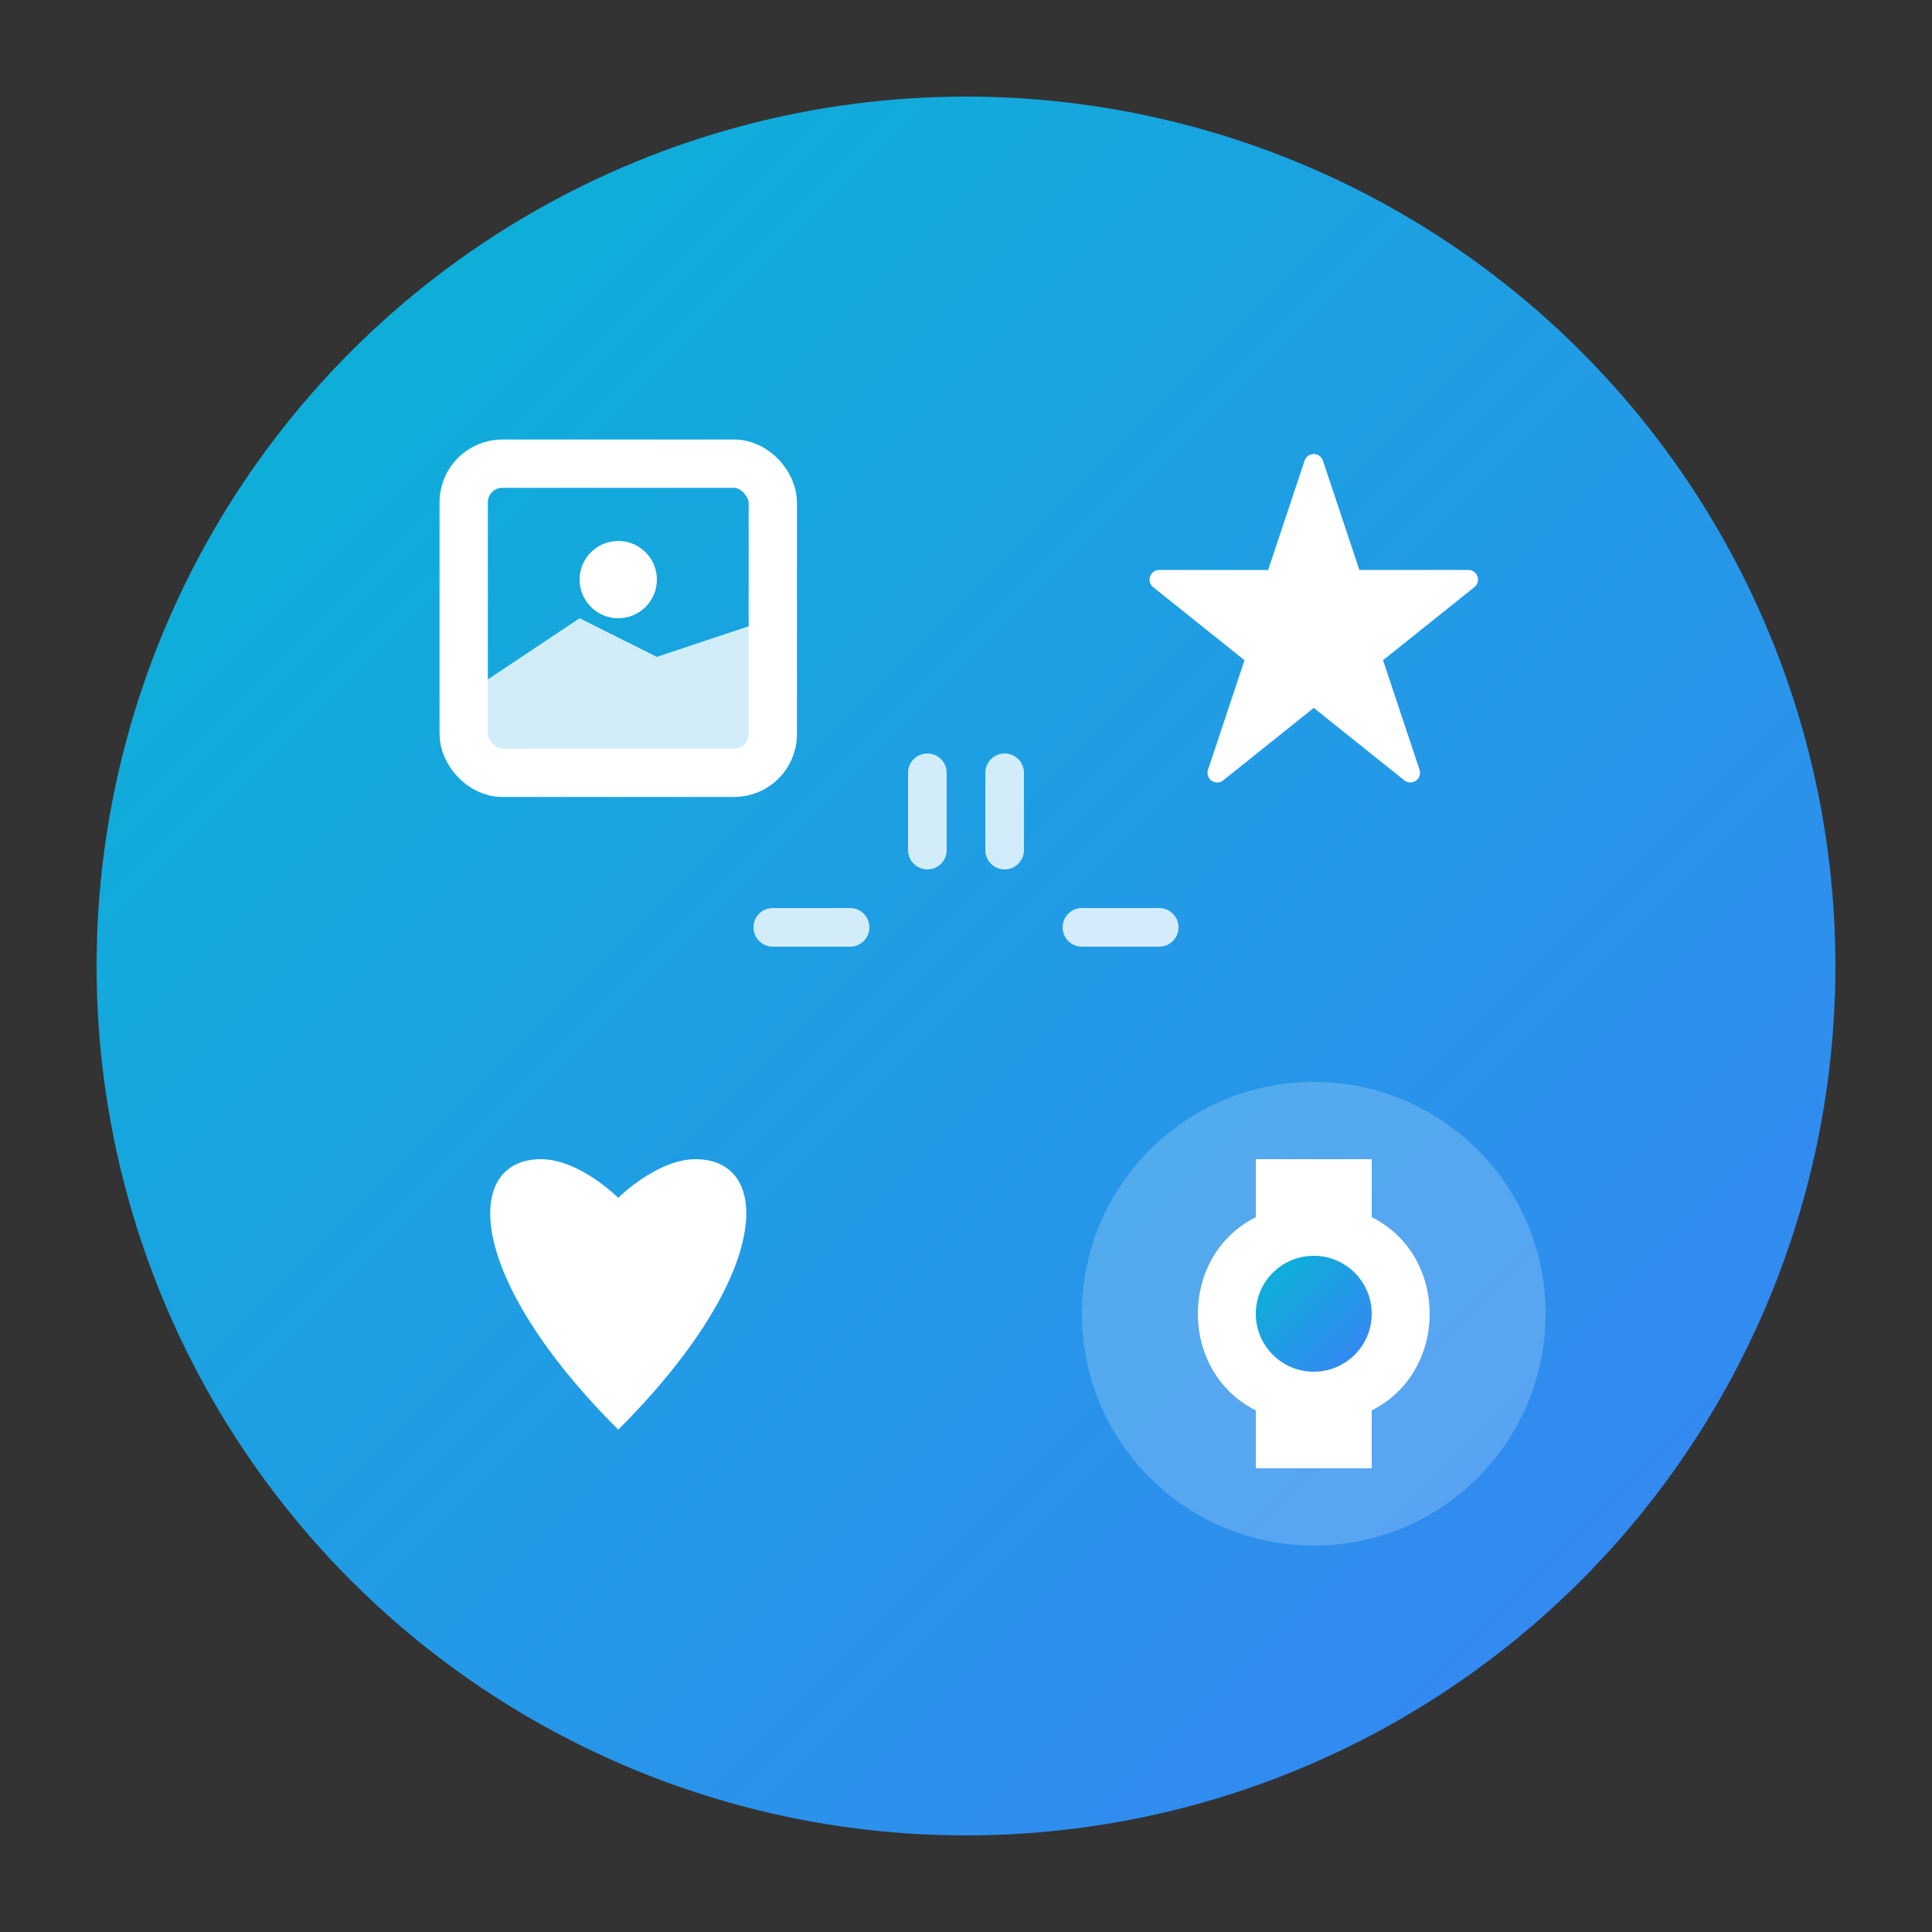 <svg xmlns="http://www.w3.org/2000/svg" viewBox="0 0 100 100">
  <rect x="0" y="0" width="100" height="100" fill="#333333" stroke="none"/>
  <defs>
    <linearGradient id="iconGradient" x1="0%" y1="0%" x2="100%" y2="100%">
      <stop offset="0%" style="stop-color:#06B6D4;stop-opacity:1" />
      <stop offset="100%" style="stop-color:#3B82F6;stop-opacity:1" />
    </linearGradient>
  </defs>
  
  <!-- Background Circle -->
  <circle cx="50" cy="50" r="45" fill="url(#iconGradient)" />
  
  <!-- Icon Grid -->
  <g transform="translate(50, 50)">
    <!-- Grid of icons representing icon management -->
    
    <!-- Top Left - Image icon -->
    <g transform="translate(-18, -18)">
      <rect x="-8" y="-8" width="16" height="16" rx="2" fill="none" stroke="white" stroke-width="2.5"/>
      <circle cx="0" cy="-2" r="2" fill="white"/>
      <path d="M -8,4 L -2,0 L 2,2 L 8,0 L 8,8 L -8,8 Z" fill="white" opacity="0.8"/>
    </g>
    
    <!-- Top Right - Star icon -->
    <g transform="translate(18, -18)">
      <path d="M 0,-8 L 2,-2 L 8,-2 L 3,2 L 5,8 L 0,4 L -5,8 L -3,2 L -8,-2 L -2,-2 Z" 
            fill="white" 
            stroke="white" 
            stroke-width="1" 
            stroke-linejoin="round"/>
    </g>
    
    <!-- Bottom Left - Heart icon -->
    <g transform="translate(-18, 18)">
      <path d="M 0,6 C -8,-2 -8,-8 -4,-8 C -2,-8 0,-6 0,-6 C 0,-6 2,-8 4,-8 C 8,-8 8,-2 0,6 Z" 
            fill="white"/>
    </g>
    
    <!-- Bottom Right - Settings icon (selected/highlighted) -->
    <g transform="translate(18, 18)">
      <!-- Highlight circle -->
      <circle cx="0" cy="0" r="12" fill="white" opacity="0.2"/>
      <!-- Gear icon -->
      <path d="M 3,-8 L 3,-5 C 5,-4 6,-2 6,0 C 6,2 5,4 3,5 L 3,8 L -3,8 L -3,5 C -5,4 -6,2 -6,0 C -6,-2 -5,-4 -3,-5 L -3,-8 Z" 
            fill="white"/>
      <circle cx="0" cy="0" r="3" fill="url(#iconGradient)"/>
    </g>
    
    <!-- Center selection cursor -->
    <g transform="translate(0, 0)">
      <path d="M -2,-10 L -2,-6 M 2,-10 L 2,-6 M -10,-2 L -6,-2 M 10,-2 L 6,-2" 
            stroke="white" 
            stroke-width="2" 
            stroke-linecap="round"
            opacity="0.8"/>
    </g>
  </g>
</svg>